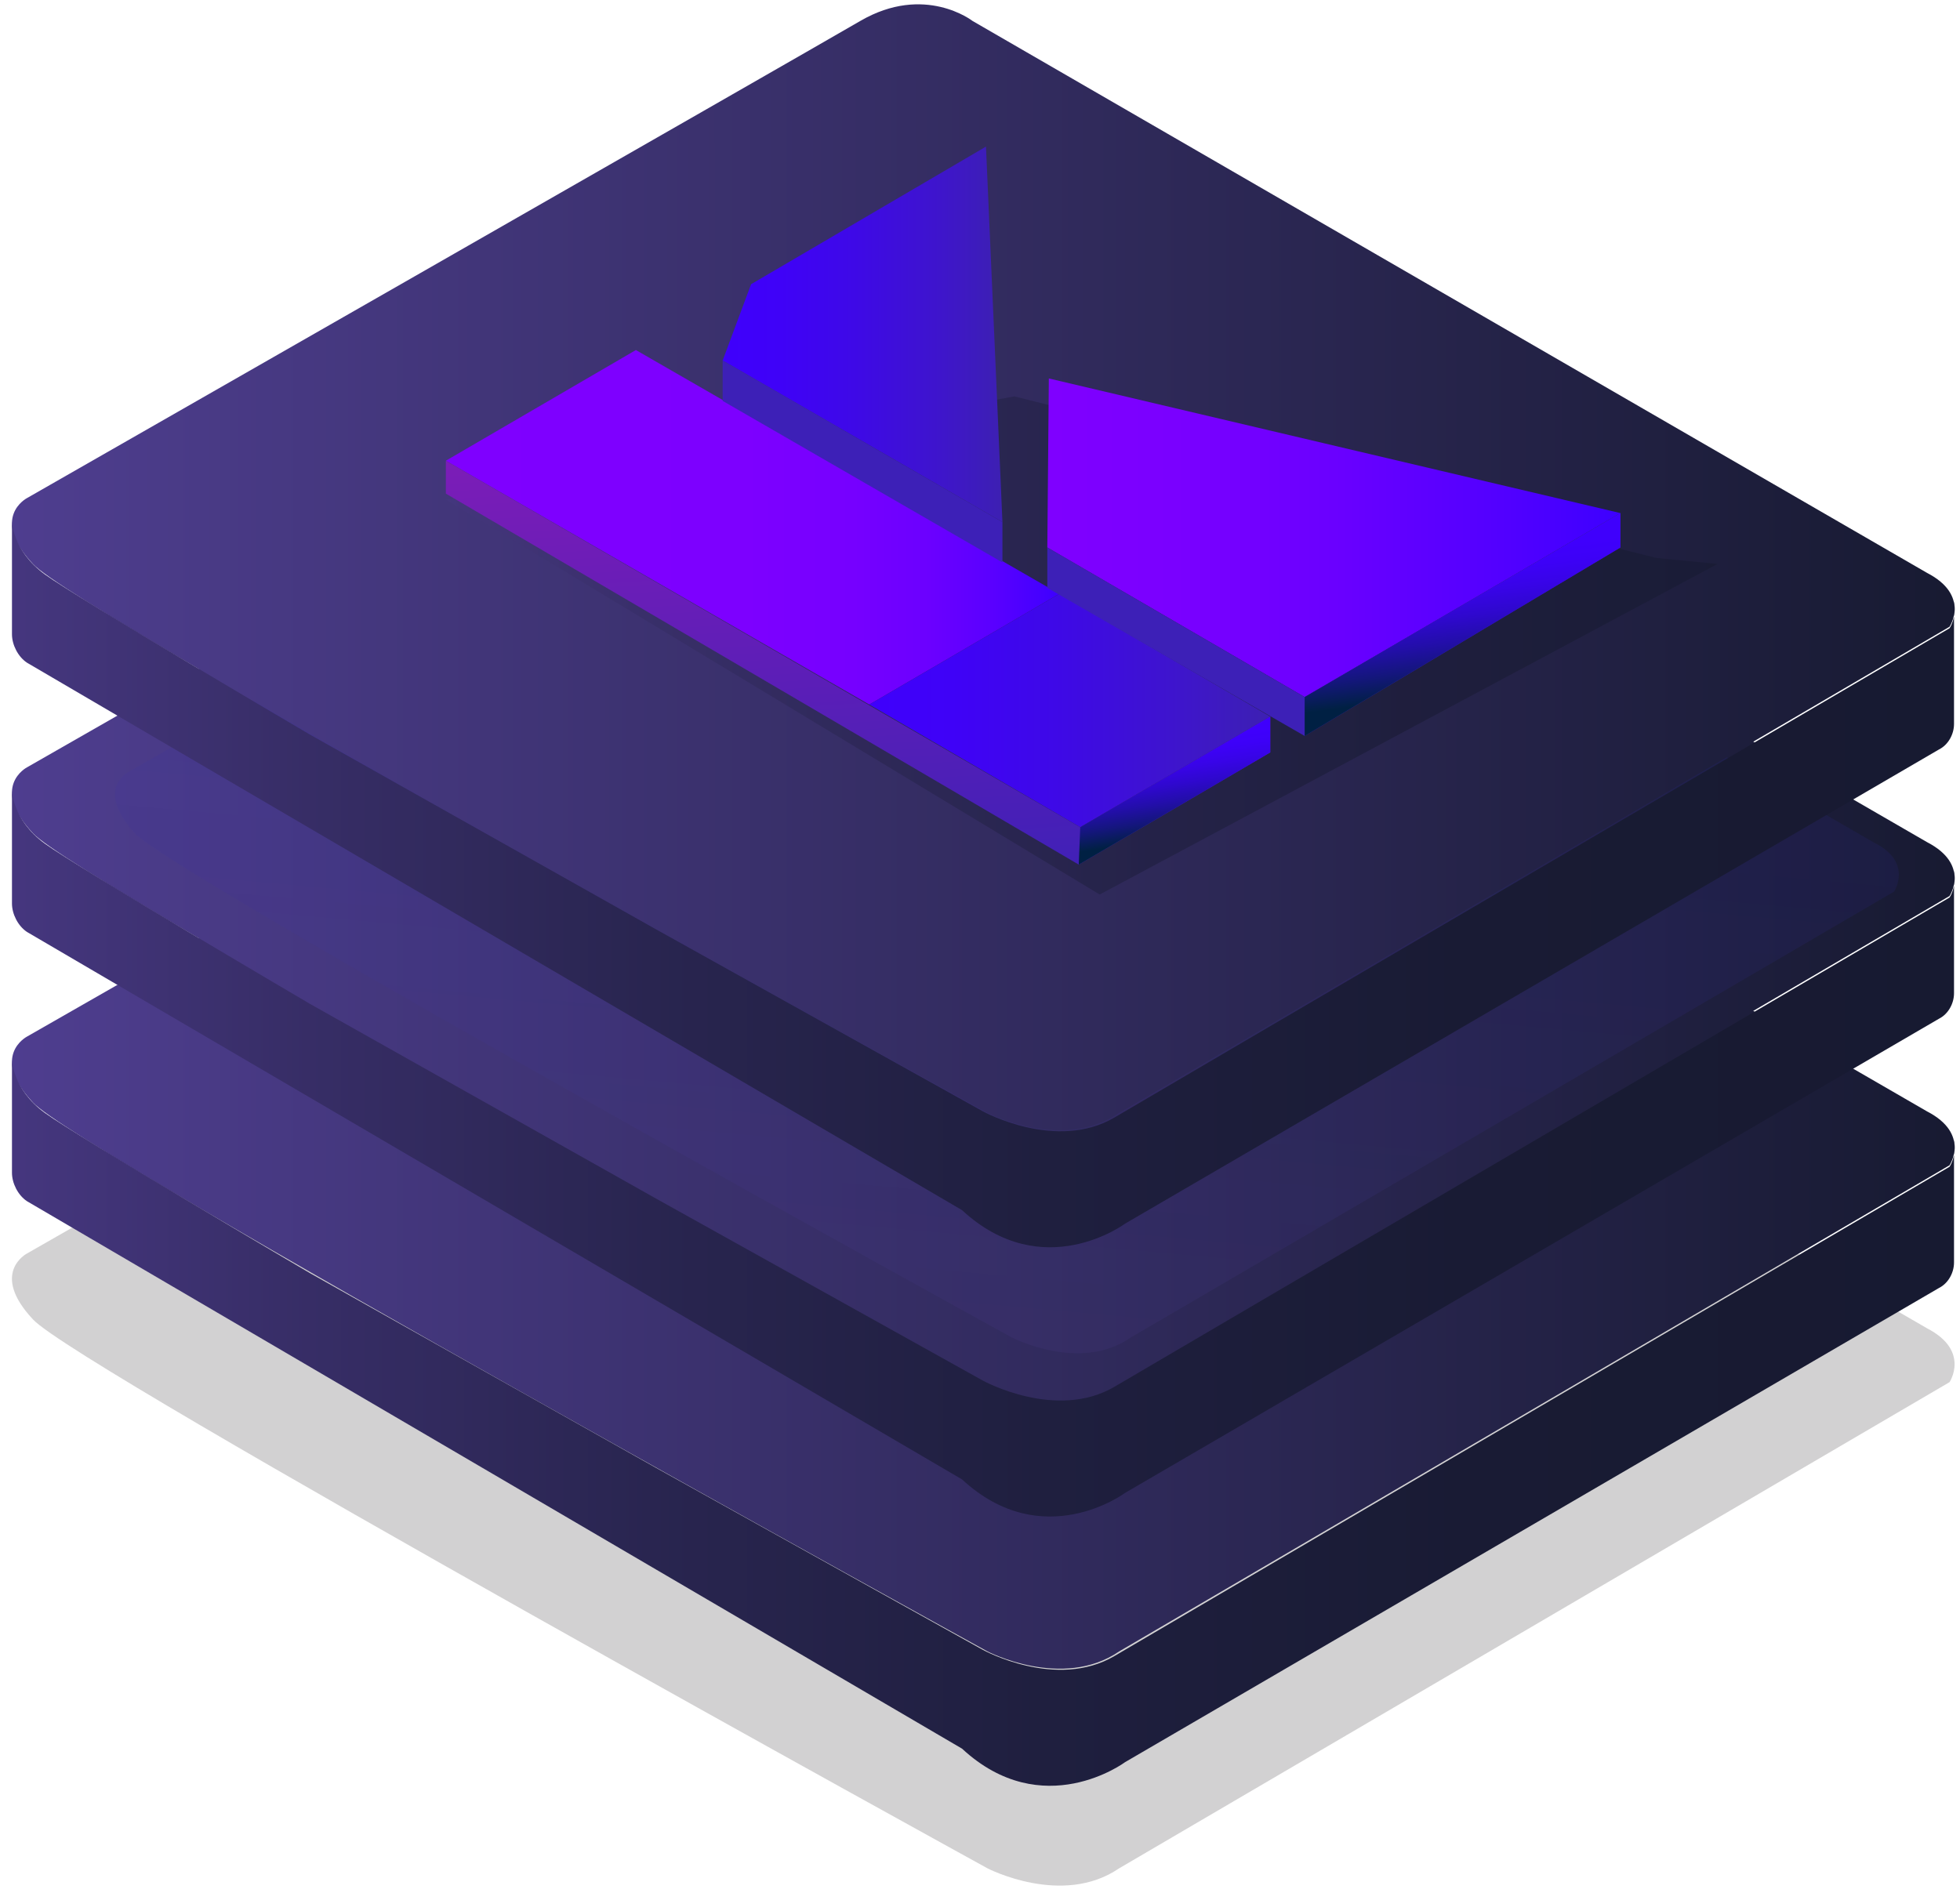 <?xml version="1.0" encoding="UTF-8"?>
<svg width="131px" height="127px" viewBox="0 0 131 127" version="1.1" xmlns="http://www.w3.org/2000/svg" xmlns:xlink="http://www.w3.org/1999/xlink">
    <!-- Generator: Sketch 51.2 (57519) - http://www.bohemiancoding.com/sketch -->
    <title>reiki</title>
    <desc>Created with Sketch.</desc>
    <defs>
        <linearGradient x1="-0.035%" y1="49.974%" x2="99.96%" y2="49.974%" id="linearGradient-1">
            <stop stop-color="#4F3E90" offset="0%"></stop>
            <stop stop-color="#171A31" offset="100%"></stop>
        </linearGradient>
        <linearGradient x1="-0.036%" y1="49.917%" x2="99.975%" y2="49.917%" id="linearGradient-2">
            <stop stop-color="#463780" offset="0%"></stop>
            <stop stop-color="#382E68" offset="14.33%"></stop>
            <stop stop-color="#292550" offset="33.08%"></stop>
            <stop stop-color="#1F1F3F" offset="52.89%"></stop>
            <stop stop-color="#191B34" offset="74.26%"></stop>
            <stop stop-color="#171A31" offset="100%"></stop>
        </linearGradient>
        <linearGradient x1="42.964%" y1="95.365%" x2="57.082%" y2="4.443%" id="linearGradient-3">
            <stop stop-color="#4F3E90" stop-opacity="0.6" offset="0%"></stop>
            <stop stop-color="#171ABF" stop-opacity="0.4" offset="100%"></stop>
        </linearGradient>
        <linearGradient x1="-0.004%" y1="49.937%" x2="100.039%" y2="49.937%" id="linearGradient-4">
            <stop stop-color="#463780" offset="0%"></stop>
            <stop stop-color="#382E68" offset="14.33%"></stop>
            <stop stop-color="#292550" offset="33.08%"></stop>
            <stop stop-color="#1F1F3F" offset="52.89%"></stop>
            <stop stop-color="#191B34" offset="74.26%"></stop>
            <stop stop-color="#171A31" offset="100%"></stop>
        </linearGradient>
        <linearGradient x1="-0.008%" y1="50.162%" x2="99.923%" y2="50.162%" id="linearGradient-5">
            <stop stop-color="#7F00FF" offset="1.916698e-05%"></stop>
            <stop stop-color="#7D00FF" offset="48.89%"></stop>
            <stop stop-color="#7600FF" offset="66.5%"></stop>
            <stop stop-color="#6B00FF" offset="79.05%"></stop>
            <stop stop-color="#5A00FF" offset="89.2%"></stop>
            <stop stop-color="#4400FF" offset="97.79%"></stop>
            <stop stop-color="#3D00FF" offset="100%"></stop>
        </linearGradient>
        <linearGradient x1="-0.174%" y1="50.144%" x2="100.054%" y2="50.144%" id="linearGradient-6">
            <stop stop-color="#3F00FC" offset="2.945171e-05%"></stop>
            <stop stop-color="#3F02F7" offset="20.77%"></stop>
            <stop stop-color="#3E09E7" offset="46.72%"></stop>
            <stop stop-color="#3E14CE" offset="75.31%"></stop>
            <stop stop-color="#3D20B2" offset="100%"></stop>
        </linearGradient>
        <linearGradient x1="42.306%" y1="-23.003%" x2="59.67%" y2="109.243%" id="linearGradient-7">
            <stop stop-color="#851CB7" offset="2.945171e-05%"></stop>
            <stop stop-color="#3D20B7" offset="100%"></stop>
        </linearGradient>
        <linearGradient x1="0.139%" y1="50.024%" x2="100.157%" y2="50.024%" id="linearGradient-8">
            <stop stop-color="#3F00FC" offset="2.945171e-05%"></stop>
            <stop stop-color="#3F02F7" offset="20.77%"></stop>
            <stop stop-color="#3E09E7" offset="46.72%"></stop>
            <stop stop-color="#3E14CE" offset="75.31%"></stop>
            <stop stop-color="#3D20B2" offset="100%"></stop>
        </linearGradient>
        <linearGradient x1="0.08%" y1="49.876%" x2="99.878%" y2="49.876%" id="linearGradient-9">
            <stop stop-color="#7F00FF" offset="1.916698e-05%"></stop>
            <stop stop-color="#7A00FF" offset="22.24%"></stop>
            <stop stop-color="#6A00FF" offset="50.03%"></stop>
            <stop stop-color="#5100FF" offset="80.64%"></stop>
            <stop stop-color="#3D00FF" offset="100%"></stop>
        </linearGradient>
        <linearGradient x1="43.883%" y1="19.56%" x2="56.44%" y2="80.153%" id="linearGradient-10">
            <stop stop-color="#3F00FC" offset="2.945171e-05%"></stop>
            <stop stop-color="#3D01F7" offset="12%"></stop>
            <stop stop-color="#3804E7" offset="27%"></stop>
            <stop stop-color="#2F08CE" offset="43.6%"></stop>
            <stop stop-color="#230EAA" offset="61.36%"></stop>
            <stop stop-color="#14167C" offset="80.05%"></stop>
            <stop stop-color="#012045" offset="99.23%"></stop>
            <stop stop-color="#002043" offset="100%"></stop>
        </linearGradient>
        <linearGradient x1="44.435%" y1="21.042%" x2="55.443%" y2="79.217%" id="linearGradient-11">
            <stop stop-color="#3F00FC" offset="2.945171e-05%"></stop>
            <stop stop-color="#3D01F7" offset="12%"></stop>
            <stop stop-color="#3804E7" offset="27%"></stop>
            <stop stop-color="#2F08CE" offset="43.6%"></stop>
            <stop stop-color="#230EAA" offset="61.36%"></stop>
            <stop stop-color="#14167C" offset="80.05%"></stop>
            <stop stop-color="#012045" offset="99.23%"></stop>
            <stop stop-color="#002043" offset="100%"></stop>
        </linearGradient>
    </defs>
    <g id="Page-1" stroke="none" stroke-width="1" fill="none" fill-rule="evenodd">
        <g id="reiki" fill-rule="nonzero">
            <path d="M1.8,83.8 C1.8,83.8 -0.7,85.1 2.2,88.2 C5.1,91.4 66,124.9 66,124.9 C66,124.9 71,127.5 74.8,124.9 L130.3,92.4 C130.3,92.4 131.7,90.3 128.8,88.8 L65,51.9 C65,51.9 61.8,49.4 57.5,51.9 C53.2,54.4 1.8,83.8 1.8,83.8 Z" id="Shape" fill="#1E1A21" opacity="0.2"></path>
            <path d="M1.8,69.3 C1.8,69.3 -0.7,70.6 2.2,73.7 C5.1,76.9 66,110.4 66,110.4 C66,110.4 71,113 74.8,110.4 L130.3,77.9 C130.3,77.9 131.7,75.8 128.8,74.3 L65,37.4 C65,37.4 61.8,34.9 57.5,37.4 C53.2,39.9 1.8,69.3 1.8,69.3 Z" id="Shape" fill="url(#linearGradient-1)"></path>
            <path d="M0.8,78.4 L0.8,70.8 C0.8,70.8 0.8,72.8 3,74.4 C5.2,76 20.7,85.1 20.7,85.1 L43.8,98.1 L65.7,110.3 C65.7,110.3 70.6,113 74.5,110.7 C78.4,108.4 130.3,78 130.3,78 C130.3,78 130.8,77.3 130.6,76.2 L130.6,84.4 C130.6,85.1 130.2,85.8 129.6,86.1 L75.2,117.8 C75.2,117.8 69.7,121.9 64.3,116.9 L1.8,80.3 C1.2,79.9 0.8,79.1 0.8,78.4 Z" id="Shape" fill="url(#linearGradient-2)"></path>
            <path d="M1.8,51.3 C1.8,51.3 -0.7,52.6 2.2,55.7 C5.1,58.9 66,92.4 66,92.4 C66,92.4 71,95 74.8,92.4 L130.3,59.9 C130.3,59.9 131.7,57.8 128.8,56.3 L65,19.4 C65,19.4 61.8,16.9 57.5,19.4 C53.2,21.9 1.8,51.3 1.8,51.3 Z" id="Shape" fill="url(#linearGradient-1)"></path>
            <path d="M0.8,60.4 L0.8,52.8 C0.8,52.8 0.8,54.8 3,56.4 C5.2,58 20.7,67.1 20.7,67.1 L43.8,80.1 L65.7,92.3 C65.7,92.3 70.6,95 74.5,92.7 C78.4,90.4 130.3,60 130.3,60 C130.3,60 130.8,59.3 130.6,58.2 L130.6,66.4 C130.6,67.1 130.2,67.8 129.6,68.1 L75.2,99.8 C75.2,99.8 69.7,103.9 64.3,98.9 L1.8,62.3 C1.2,61.9 0.8,61.1 0.8,60.4 Z" id="Shape" fill="url(#linearGradient-2)"></path>
            <path d="M8.6,51.6 C8.6,51.6 6.3,52.7 9,55.7 C11.7,58.6 67.6,89.4 67.6,89.4 C67.6,89.4 72.2,91.8 75.6,89.4 L126.6,59.6 C126.6,59.6 127.9,57.6 125.2,56.3 L66.6,22.4 C66.6,22.4 63.7,20.1 59.7,22.4 C55.8,24.6 8.6,51.6 8.6,51.6 Z" id="Shape" fill="url(#linearGradient-3)" opacity="0.25"></path>
            <g id="Group">
                <path d="M1.8,33.3 C1.8,33.3 -0.7,34.6 2.2,37.7 C5.1,40.9 66,74.4 66,74.4 C66,74.4 71,77 74.8,74.4 L130.3,41.9 C130.3,41.9 131.7,39.8 128.8,38.3 L65,1.4 C65,1.4 61.8,-1.1 57.5,1.4 C53.2,3.9 1.8,33.3 1.8,33.3 Z" id="Shape" fill="url(#linearGradient-1)"></path>
                <path d="M0.8,42.4 L0.8,34.8 C0.8,34.8 0.8,36.8 3,38.4 C5.2,40 20.7,49.1 20.7,49.1 L43.8,62.1 L65.7,74.3 C65.7,74.3 70.6,77 74.5,74.7 C78.4,72.4 130.3,42 130.3,42 C130.3,42 130.8,41.3 130.6,40.2 L130.6,48.4 C130.6,49.1 130.2,49.8 129.6,50.1 L75.2,81.8 C75.2,81.8 69.7,85.9 64.3,80.9 L1.8,44.3 C1.2,43.9 0.8,43.1 0.8,42.4 Z" id="Shape" fill="url(#linearGradient-2)"></path>
            </g>
            <polygon id="Shape" fill="url(#linearGradient-4)" opacity="0.6" points="29.8 33.4 73.5 59.8 114.8 37.7 110.7 37.3 67.8 26.5"></polygon>
            <g id="Group" transform="translate(29, 9)">
                <polygon id="Shape" fill="url(#linearGradient-5)" points="0.8 21.8 13.5 14.4 41.8 30.7 29.1 38.1"></polygon>
                <polygon id="Shape" fill="url(#linearGradient-6)" points="55.9 38.9 41.8 30.7 29.1 38.1 43.2 46.3"></polygon>
                <polygon id="Shape" fill="url(#linearGradient-7)" points="0.8 21.8 0.8 24 43.1 48.8 55.9 41.3 55.9 38.9 43.2 46.3"></polygon>
                <polygon id="Shape" fill="url(#linearGradient-8)" points="19.3 15.1 21.2 10 36.9 0.8 38 25.9"></polygon>
                <polygon id="Shape" fill="url(#linearGradient-9)" points="41 27.6 41.1 16.3 79.3 25.3 58.2 37.6"></polygon>
                <polygon id="Shape" fill="#3D20B7" points="41 27.6 58.2 37.6 79.3 25.3 79.3 27.6 58.2 40.2 41 30.3"></polygon>
                <polygon id="Shape" fill="#3D20B7" points="19.3 15.1 19.3 17.8 38 28.6 38 25.9"></polygon>
                <polygon id="Shape" fill="url(#linearGradient-10)" points="43.2 46.3 43.1 48.8 55.9 41.3 55.9 38.9"></polygon>
                <polygon id="Shape" fill="url(#linearGradient-11)" points="58.2 37.6 58.2 40.2 79.3 27.6 79.3 25.3"></polygon>
            </g>
        </g>
    </g>
</svg>